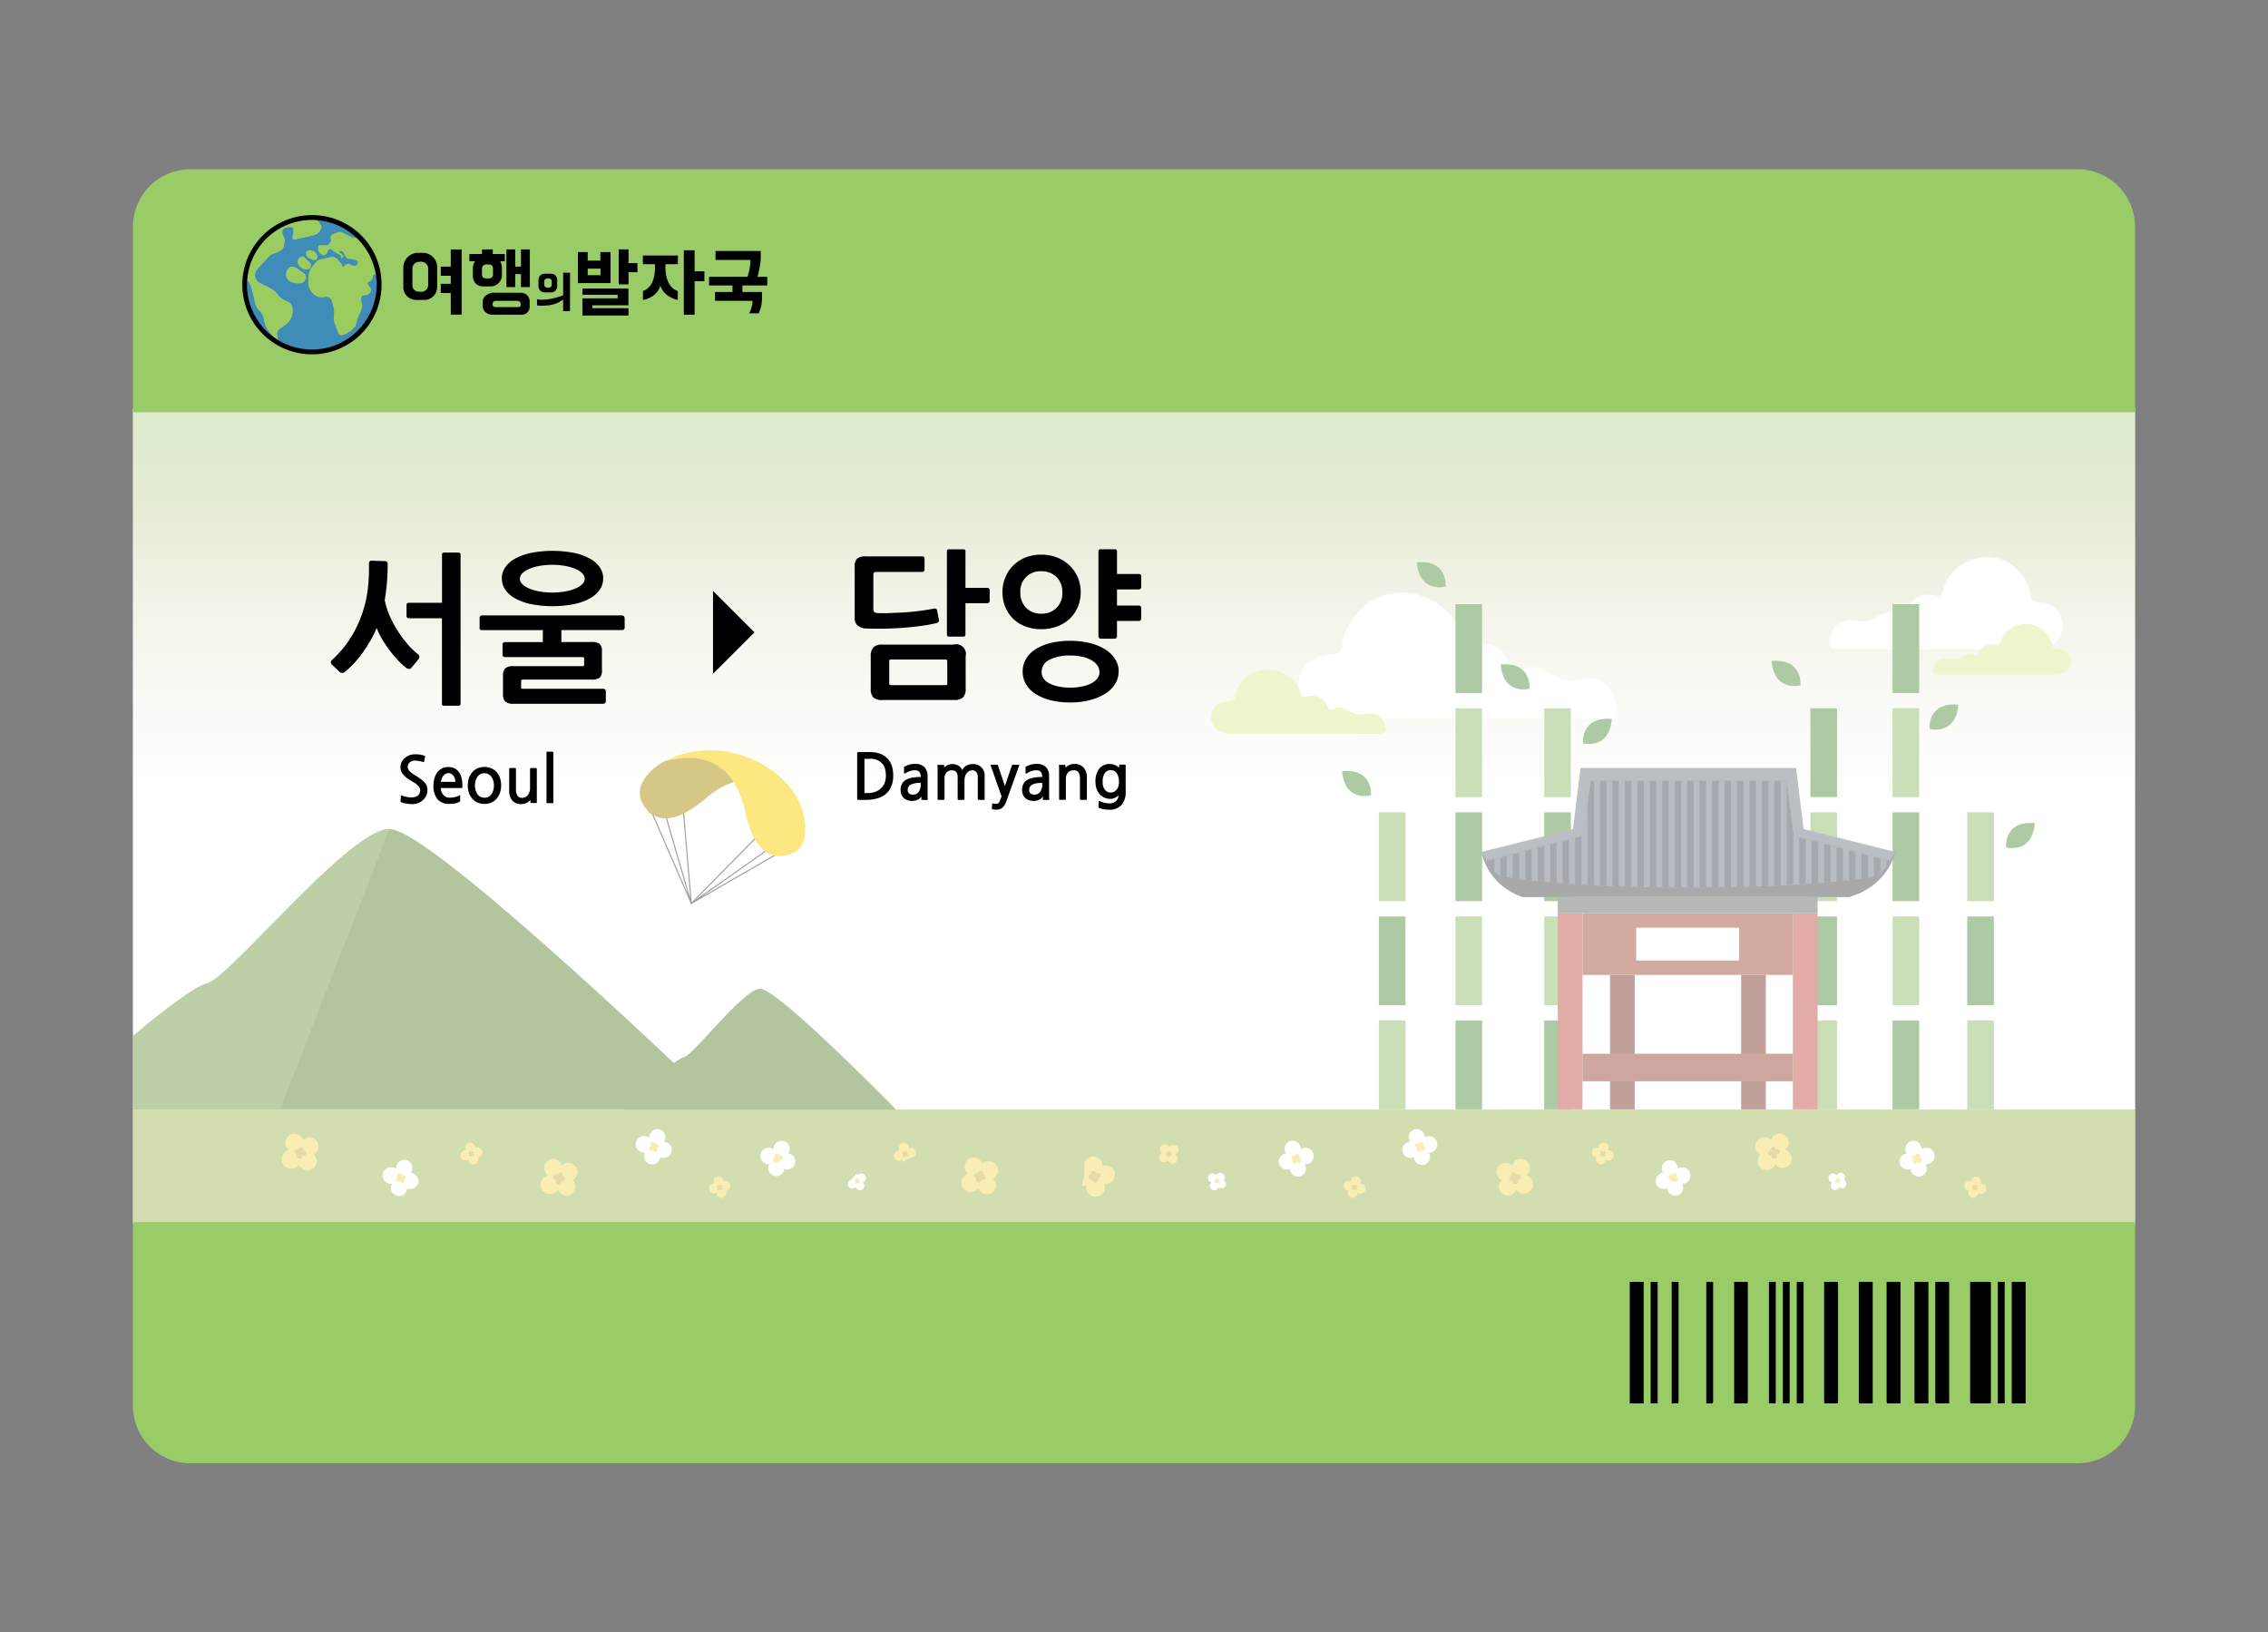 <svg xmlns="http://www.w3.org/2000/svg" xmlns:xlink="http://www.w3.org/1999/xlink" viewBox="0 0 694.64 500"><rect x="0" y="0" width="694.64" height="500" fill="#808080" stroke="none"/><defs><style>.cls-1{fill:#fff;}.cls-2{opacity:0.5;}.cls-3{fill:url(#무제_그라디언트_113);}.cls-4{fill:#688c3f;}.cls-5{fill:#a5bc62;}.cls-6{fill:#dded9d;}.cls-7{fill:#5b9549;}.cls-8{fill:#96bf71;}.cls-9{fill:#545454;}.cls-10{fill:#757f89;}.cls-11{fill:#4c5260;}.cls-12{fill:#c1594c;}.cls-13{fill:#844235;}.cls-14{fill:#a75641;}.cls-15{fill:#717171;}.cls-16{fill:#9b4f40;}.cls-17{fill:#feffff;}.cls-18{fill:#727c86;}.cls-19{fill:#7ba04d;}.cls-20{fill:none;stroke:#333;stroke-linecap:round;stroke-linejoin:round;stroke-width:0.31px;}.cls-21{fill:#f9d002;}.cls-22{fill:#af900e;}.cls-23{fill:#ea2f51;}.cls-24{fill:#f5dc67;}.cls-25{fill:#ceb54d;}.cls-26{fill:#9c6;}.cls-27{fill:#3f8cb9;}.cls-28{fill:#9bcc60;}</style><linearGradient id="무제_그라디언트_113" x1="347.32" y1="351.32" x2="347.32" y2="121.52" gradientUnits="userSpaceOnUse"><stop offset="0.45" stop-color="#fff"/><stop offset="0.53" stop-color="#fafbf7"/><stop offset="0.65" stop-color="#eef1e1"/><stop offset="0.77" stop-color="#dfe4c6"/><stop offset="0.82" stop-color="#d3dfb6"/><stop offset="0.9" stop-color="#c4d9a2"/><stop offset="0.95" stop-color="#bfd79b"/></linearGradient></defs><g id="레이어_3" data-name="레이어 3"><rect class="cls-1" x="40.73" y="125.19" width="613.18" height="249.96"/><g class="cls-2"><rect class="cls-3" x="40.73" y="126.19" width="613.19" height="248.7"/><path class="cls-4" d="M191.94,340.78h81.55a.79.79,0,0,0,.56-1.35c-6.66-6.76-36.32-36.58-41.21-36.58-5.11,0-20.41,20.25-23.26,20.89-2.58.58-14.13,10.92-18.25,15.73A.8.8,0,0,0,191.94,340.78Z"/><rect class="cls-5" x="40.73" y="339.83" width="613.19" height="35.06"/><path class="cls-1" d="M449.59,220.12q-20,0-39.93,0c-7,0-11.53-3.44-11.94-9.23-.42-6,3.31-10,10.5-10.52,3.33-.22,2.6-2.52,3-4.1,3.4-12.9,16.91-18.65,28.23-11.86a17.31,17.31,0,0,1,8.15,10.88c.52,2.08,1,2.8,3.61,2.26,5.67-1.2,9,.75,11.52,6.18.86,1.87,1.57,2.62,3.43,1.42a3.85,3.85,0,0,1,.88-.45c5-1.61,8.21,2.81,12,3.63s8.42-2.2,12.45,1.16a9.63,9.63,0,0,1,3.19,4.93c1.3,4.58.56,5.67-4.2,5.68Q470.06,220.14,449.59,220.12Z"/><path class="cls-1" d="M593.79,198.88H623c5.15,0,8.44-2.51,8.73-6.75s-2.42-7.35-7.68-7.7c-2.44-.16-1.9-1.84-2.2-3-2.49-9.44-12.38-13.64-20.66-8.68a12.68,12.68,0,0,0-6,8c-.39,1.52-.76,2-2.64,1.66-4.15-.88-6.62.54-8.43,4.52-.63,1.37-1.15,1.92-2.51,1a2.65,2.65,0,0,0-.65-.33c-3.67-1.18-6,2.06-8.8,2.65s-6.16-1.6-9.11.86a7.07,7.07,0,0,0-2.34,3.6c-.94,3.36-.4,4.15,3.08,4.16Z"/><path class="cls-6" d="M611.85,206.61h17.26c3,0,5-1.37,5.15-3.7s-1.43-4-4.53-4.21c-1.44-.09-1.12-1-1.3-1.64a8.26,8.26,0,0,0-12.2-4.76,7,7,0,0,0-3.52,4.36c-.23.83-.45,1.13-1.56.91a4,4,0,0,0-5,2.47c-.37.76-.68,1.06-1.48.57a1.88,1.88,0,0,0-.38-.18c-2.17-.64-3.55,1.13-5.2,1.46s-3.64-.88-5.38.46a3.86,3.86,0,0,0-1.38,2c-.56,1.84-.24,2.27,1.82,2.27Z"/><path class="cls-6" d="M399.39,224.73H377.5c-3.86,0-6.32-1.74-6.54-4.69s1.81-5.1,5.75-5.35c1.83-.11,1.43-1.28,1.65-2.08,1.87-6.56,9.27-9.48,15.48-6a8.87,8.87,0,0,1,4.46,5.53c.29,1.06.57,1.43,2,1.15,3.11-.61,5,.38,6.32,3.14.47.95.86,1.34,1.88.73a2.16,2.16,0,0,1,.48-.24c2.75-.81,4.5,1.43,6.59,1.85s4.62-1.12,6.83.59a4.91,4.91,0,0,1,1.75,2.51c.71,2.33.3,2.88-2.31,2.88C414.35,224.74,406.87,224.73,399.39,224.73Z"/><rect class="cls-7" x="579.66" y="185.06" width="8.15" height="27.2"/><rect class="cls-8" x="579.66" y="216.94" width="8.15" height="27.2"/><rect class="cls-7" x="579.66" y="248.82" width="8.15" height="27.2"/><rect class="cls-8" x="579.66" y="280.7" width="8.15" height="27.2"/><rect class="cls-7" x="579.66" y="312.58" width="8.15" height="27.2"/><path class="cls-7" d="M599.81,215.82c-9.64-.84-8.83,7.43-8.83,7.43S599,225.46,599.81,215.82Z"/><rect class="cls-8" x="602.53" y="248.82" width="8.15" height="27.2"/><rect class="cls-7" x="602.53" y="280.7" width="8.15" height="27.2"/><rect class="cls-8" x="602.53" y="312.58" width="8.15" height="27.2"/><path class="cls-7" d="M623.24,252.1c-9.65-.83-8.84,7.44-8.84,7.44S622.41,261.75,623.24,252.1Z"/><rect class="cls-8" x="472.97" y="216.94" width="8.15" height="27.2"/><rect class="cls-7" x="472.97" y="248.82" width="8.15" height="27.2"/><rect class="cls-8" x="472.97" y="280.7" width="8.15" height="27.2"/><rect class="cls-7" x="472.97" y="312.58" width="8.15" height="27.2"/><path class="cls-7" d="M493.67,220.22c-9.64-.83-8.83,7.44-8.83,7.44S492.84,229.87,493.67,220.22Z"/><path class="cls-7" d="M459.62,203.5c9.65-.83,8.84,7.44,8.84,7.44S460.46,213.15,459.62,203.5Z"/><rect class="cls-8" x="422.32" y="248.82" width="8.15" height="27.2"/><rect class="cls-7" x="422.32" y="280.7" width="8.15" height="27.2"/><rect class="cls-8" x="422.32" y="312.58" width="8.15" height="27.2"/><path class="cls-7" d="M411.05,236.18c9.65-.83,8.84,7.44,8.84,7.44S411.88,245.83,411.05,236.18Z"/><rect class="cls-7" x="445.78" y="185.06" width="8.15" height="27.2"/><rect class="cls-8" x="445.78" y="216.94" width="8.15" height="27.2"/><rect class="cls-7" x="445.78" y="248.82" width="8.15" height="27.2"/><rect class="cls-8" x="445.78" y="280.7" width="8.15" height="27.2"/><rect class="cls-7" x="445.78" y="312.58" width="8.15" height="27.2"/><path class="cls-7" d="M433.94,172.23c9.64-.83,8.83,7.44,8.83,7.44S434.77,181.88,433.94,172.23Z"/><rect class="cls-7" x="554.49" y="216.94" width="8.15" height="27.2"/><rect class="cls-8" x="554.49" y="248.82" width="8.15" height="27.2"/><rect class="cls-7" x="554.49" y="280.7" width="8.15" height="27.2"/><rect class="cls-8" x="554.49" y="312.58" width="8.15" height="27.2"/><path class="cls-7" d="M542.61,202.46c9.65-.83,8.84,7.43,8.84,7.43S543.44,212.1,542.61,202.46Z"/><path class="cls-9" d="M580.47,260.92s-1.93,10.32-14.14,13.84h-100s-10.32-2.9-12.55-13.84"/><path class="cls-10" d="M517.14,271.87c-34.12,0-55.61-2.71-58-3.79s-5.36-7.16-5.36-7.16l28-7,2.31-18.71h66l2.3,18.71,28,7s-3,6.07-5.36,7.16S551.27,271.87,517.14,271.87Z"/><path class="cls-11" d="M517.14,271.6c-34.12,0-55.61-2.71-58-3.79s-3.79-4.34-3.79-4.34L485,255.71l2.17-16.79h59.95l2.17,16.79,29.61,7.76s-1.45,3.25-3.79,4.34S551.27,271.6,517.14,271.6Z"/><rect class="cls-12" x="477.12" y="279.71" width="7.56" height="60.07"/><rect class="cls-13" x="493.12" y="298.61" width="7.56" height="41.17"/><rect class="cls-13" x="533.27" y="298.61" width="7.56" height="41.17"/><rect class="cls-12" x="549.12" y="279.71" width="7.56" height="60.07"/><rect class="cls-14" x="484.69" y="279.71" width="64.43" height="18.9"/><rect class="cls-15" x="477.12" y="274.69" width="79.56" height="5.03"/><rect class="cls-16" x="484.69" y="322.76" width="64.43" height="8.43"/><rect class="cls-17" x="501.13" y="284.14" width="31.54" height="10.05"/><path class="cls-18" d="M517.14,271.6c-34.12,0-55.61-2.71-58-3.79s-3.79-4.34-3.79-4.34L485,255.71l2.17-16.79h59.95l2.17,16.79,29.61,7.76s-1.45,3.25-3.79,4.34S551.27,271.6,517.14,271.6Z"/><path class="cls-11" d="M556.87,258l-2-.52v13.17l2-.15Z"/><path class="cls-11" d="M553.05,257l-2-.52v14.43l2-.13Z"/><path class="cls-11" d="M549.24,255.61l-2-15.3V271.1l2-.11Z"/><path class="cls-11" d="M495.84,239.18h-2v32.24l2,.07Z"/><path class="cls-11" d="M560.68,259l-2-.51v11.87l2-.17Z"/><path class="cls-11" d="M572.12,262l-2-.52v7.63c.73-.1,1.39-.21,2-.31Z"/><path class="cls-11" d="M564.5,260l-2-.52V270l2-.2Z"/><path class="cls-11" d="M568.31,261l-2-.52v9.12l2-.24Z"/><path class="cls-11" d="M526.35,239.18h-2v32.64l2,0Z"/><path class="cls-11" d="M520.56,271.86l2,0V239.18h-2Z"/><path class="cls-11" d="M530.17,239.18h-2v32.59l2,0Z"/><path class="cls-11" d="M545.42,239.18h-2v32.11l2-.09Z"/><path class="cls-11" d="M577.78,263.45v2.19a13,13,0,0,0,1.12-1.9Z"/><path class="cls-11" d="M541.61,239.18h-2v32.27l2-.08Z"/><path class="cls-11" d="M537.8,239.18h-2v32.4l2-.06Z"/><path class="cls-11" d="M534,239.18h-2v32.51l2-.05Z"/><path class="cls-11" d="M465.33,261.14l-2,.51V269l2,.28Z"/><path class="cls-11" d="M469.14,260.14l-2,.51v8.83l2,.23Z"/><path class="cls-11" d="M484.4,256.14l-2,.51v14.18l2,.12Z"/><path class="cls-11" d="M480.58,257.14l-2,.51v12.91l2,.14Z"/><path class="cls-11" d="M473,259.14l-2,.51V269.9l2,.19Z"/><path class="cls-11" d="M476.77,258.14l-2,.51v11.6l2,.17Z"/><path class="cls-11" d="M575.94,263l-2-.52v6a7.45,7.45,0,0,0,1.15-.34,5.38,5.38,0,0,0,.83-.5Z"/><path class="cls-11" d="M457.7,263.14l-2.31.6A11.57,11.57,0,0,0,457.7,267Z"/><path class="cls-11" d="M518.72,239.18h-2v32.69h2Z"/><path class="cls-11" d="M507.28,239.18h-2v32.57l2,0Z"/><path class="cls-11" d="M490.05,271.25l2,.09V239.18h-2Z"/><path class="cls-11" d="M503.47,239.18h-2v32.49l2,.05Z"/><path class="cls-11" d="M461.51,262.14l-2,.51v5.55a17.06,17.06,0,0,0,2,.46Z"/><path class="cls-11" d="M499.65,239.18h-2v32.38l2,.06Z"/><path class="cls-11" d="M511.1,239.18h-2v32.63l2,0Z"/><path class="cls-11" d="M486.24,271.06l2,.1v-32h-1l-.93,7.24Z"/><path class="cls-11" d="M514.91,239.18h-2v32.67h2Z"/><path class="cls-4" d="M40.91,339.78h180.4s-88.83-85.86-102-85.88c-12.27,0-49,45.85-55.8,47.3-3.35.72-12.84,7.89-22.55,16.05"/><path class="cls-19" d="M40.73,317.25c9.73-8.16,19.24-15.33,22.6-16.05,6.85-1.45,43.63-47.32,55.93-47.3L85.79,339.78H40.73"/><polyline class="cls-20" points="203.97 250.14 211.73 276.71 199.59 248.71"/><polyline class="cls-20" points="231.52 256.58 211.73 276.71 209.34 248.76"/><polyline class="cls-20" points="237.87 261.62 211.73 276.71 234.86 260.43"/><path class="cls-21" d="M204.08,233a23.78,23.78,0,0,1,6.82-2.48c11.48-2.62,24.58,2.07,31.45,11.22A19.62,19.62,0,0,1,246.6,255c-.27,4.62-3.09,7.1-8.19,7.25-.07,0-.16-.06-.17.06l0,0-.58-.12c-.09,0-.2-.1-.22.06h0a13.65,13.65,0,0,1-2.82-1.24l-.37-.24a14.63,14.63,0,0,1-3-3.55l-.2-.32a35.48,35.48,0,0,1-2.93-8.71,24.4,24.4,0,0,0-1.31-4.35,15.28,15.28,0,0,0-2.22-4.25,3.62,3.62,0,0,0-.19-.4c-3.65-5.47-9.56-7.68-16.17-6.86C206.88,232.46,205.48,232.76,204.08,233Z"/><path class="cls-22" d="M204.08,233c1.4-.24,2.8-.54,4.22-.72,6.61-.82,12.52,1.39,16.17,6.86a3.62,3.62,0,0,1,.19.4,24.77,24.77,0,0,0-8,4.6,40.64,40.64,0,0,1-7.54,5.22l-.4.16a13.9,13.9,0,0,1-4.94,1.15h-.42a8.71,8.71,0,0,1-4-1.44l-.63-.32c-.15-.22-.27-.46-.44-.67-2.93-3.5-3.11-6.7-.58-10.16a16.81,16.81,0,0,1,6-5l.34-.08Z"/><path class="cls-23" d="M204.13,233l-.34.08C203.89,233,204,232.94,204.13,233Z"/><path class="cls-24" d="M145.57,351.64a1.4,1.4,0,0,0-.19-.86,1.5,1.5,0,1,0-2.61,1.47l0,.05a1.57,1.57,0,0,0-.91.19,1.54,1.54,0,1,0,1.51,2.68l.1-.07a1.52,1.52,0,0,0,.19.77,1.49,1.49,0,0,0,2.64-1.4,1.35,1.35,0,0,0,.61-.18,1.49,1.49,0,0,0-1.38-2.65Z"/><path class="cls-25" d="M144.32,352.81a.47.47,0,0,0-.21-.15.44.44,0,0,0-.28.84h0a.41.41,0,0,0-.16.22.45.45,0,0,0,.29.57.45.45,0,0,0,.57-.28s0,0,0,0a.43.43,0,0,0,.19.13.44.44,0,0,0,.3-.83.44.44,0,0,0,.1-.16.44.44,0,0,0-.28-.56A.45.45,0,0,0,144.32,352.81Z"/><path class="cls-24" d="M92.84,349.23a2.73,2.73,0,0,0-.89-1.36,2.77,2.77,0,1,0-3.54,4.27l.1.07a2.75,2.75,0,0,0-1.46.93,2.86,2.86,0,1,0,4.4,3.64c0-.06.08-.13.13-.2a2.72,2.72,0,0,0,.83,1.2,2.76,2.76,0,0,0,3.64-4.16,2.69,2.69,0,0,0,.93-.72,2.77,2.77,0,0,0-4.14-3.67Z"/><path class="cls-25" d="M91.46,352.09A.72.72,0,0,0,91,352a.82.82,0,0,0,.07,1.63h0a.76.76,0,0,0-.14.49.84.84,0,1,0,1.68-.08s0,0,0-.07a.77.77,0,0,0,.42.1.82.82,0,0,0,0-1.63.65.65,0,0,0,.06-.34.82.82,0,0,0-1.63,0Z"/><path class="cls-1" d="M125.86,359.26a2.53,2.53,0,0,0,.42-1.39,2.47,2.47,0,1,0-4.93,0s0,.07,0,.11a2.45,2.45,0,0,0-1.46-.47,2.54,2.54,0,1,0,0,5.07l.21,0a2.43,2.43,0,0,0-.36,1.25,2.46,2.46,0,0,0,4.92.14,2.46,2.46,0,1,0,1.19-4.69Z"/><path class="cls-24" d="M123.12,359.93a.71.71,0,0,0-.18-.38.73.73,0,1,0-1.08,1l0,0a.75.75,0,1,0,.59,1.3l0,0a.69.69,0,0,0,.18.35.73.73,0,0,0,1.1-.95.76.76,0,0,0,.26-.15.72.72,0,0,0-.93-1.11Z"/><path class="cls-24" d="M221.57,361.93a1.55,1.55,0,0,0-.19-.86,1.5,1.5,0,1,0-2.61,1.47l0,0a1.51,1.51,0,0,0-.92.19,1.54,1.54,0,0,0,1.51,2.68l.11-.07a1.44,1.44,0,0,0,.19.77,1.49,1.49,0,0,0,2.64-1.4,1.38,1.38,0,0,0,.61-.18,1.49,1.49,0,0,0-1.38-2.65Z"/><path class="cls-25" d="M220.32,363.1a.41.41,0,0,0-.21-.15.44.44,0,1,0-.28.84h0a.48.48,0,0,0-.16.23.45.45,0,0,0,.28.57.46.46,0,0,0,.58-.29,0,0,0,0,1,0,0,.53.53,0,0,0,.19.13.45.45,0,0,0,.56-.28.44.44,0,0,0-.26-.55.44.44,0,0,0,.1-.16.45.45,0,0,0-.28-.56A.45.45,0,0,0,220.32,363.1Z"/><path class="cls-24" d="M172.14,357a2.78,2.78,0,1,0-4.44,2.9l.11.07a2.9,2.9,0,0,0-1.47.93,2.86,2.86,0,1,0,4.4,3.64,2.14,2.14,0,0,0,.13-.19,2.83,2.83,0,0,0,.84,1.2,2.77,2.77,0,0,0,3.64-4.17,2.66,2.66,0,0,0,.93-.71,2.77,2.77,0,0,0-4.14-3.67Z"/><path class="cls-25" d="M170.76,359.83a.85.85,0,0,0-.47-.12.82.82,0,1,0,.08,1.64h0a.82.82,0,0,0-.13.49.84.84,0,0,0,.87.81.85.85,0,0,0,.81-.88s0-.05,0-.07a.73.73,0,0,0,.42.1.82.82,0,0,0,0-1.63,1,1,0,0,0,.06-.34.82.82,0,0,0-1.63,0Z"/><path class="cls-24" d="M278.38,351.74a1.55,1.55,0,0,0-.19-.86,1.5,1.5,0,1,0-2.61,1.46l0,.06a1.51,1.51,0,0,0-.92.19,1.54,1.54,0,1,0,1.51,2.68l.11-.07a1.47,1.47,0,0,0,.18.76,9.48,9.48,0,0,1,3.25-1.57,1.49,1.49,0,0,0-1.37-2.65Z"/><path class="cls-25" d="M277.13,352.91a.45.45,0,0,0-.21-.15.44.44,0,0,0-.28.84h0a.41.41,0,0,0-.17.22.46.46,0,1,0,.87.29v0a.39.39,0,0,0,.2.13.42.42,0,0,0,.55-.27.43.43,0,0,0-.25-.55.51.51,0,0,0,.09-.16.44.44,0,0,0-.28-.56A.43.43,0,0,0,277.13,352.91Z"/><path class="cls-1" d="M262.06,363.58a1.35,1.35,0,1,0,2.17-1.39l-.05,0a1.38,1.38,0,0,0,.55-2.4,1.38,1.38,0,0,0-2,.17l-.07.09a1.27,1.27,0,0,0-.4-.59,8.33,8.33,0,0,1-2.24,2.35,1.34,1.34,0,0,0,2,1.8Z"/><path class="cls-24" d="M262.75,362.2a.33.33,0,0,0,.22.06.39.39,0,0,0,.38-.41.39.39,0,0,0-.41-.38h0a.38.38,0,0,0,.06-.24.4.4,0,0,0-.42-.39.41.41,0,0,0-.39.42v0a.29.29,0,0,0-.2-.05.39.39,0,0,0-.38.41.39.39,0,0,0,.38.38.45.45,0,0,0,0,.16.4.4,0,0,0,.8,0Z"/><path class="cls-24" d="M300.9,356.54a2.82,2.82,0,0,0-.89-1.36,2.77,2.77,0,1,0-3.54,4.27l.1.07a2.85,2.85,0,1,0,2.94,4.57c.05-.06.08-.13.13-.2a2.69,2.69,0,0,0,.83,1.21,2.77,2.77,0,0,0,3.65-4.17,2.77,2.77,0,1,0-3.22-4.39Z"/><path class="cls-25" d="M299.52,359.4a.79.79,0,0,0-.46-.12.82.82,0,0,0,.07,1.63h0a.76.76,0,0,0-.14.49.85.85,0,0,0,.88.8.84.84,0,0,0,.8-.87.15.15,0,0,0,0-.07.86.86,0,0,0,.42.09.82.82,0,0,0,.78-.85.83.83,0,0,0-.81-.78.65.65,0,0,0,.06-.34.82.82,0,0,0-1.63,0Z"/><path class="cls-1" d="M203.39,349.71a2.47,2.47,0,1,0-4.51-1.39s0,.07,0,.11a2.45,2.45,0,0,0-1.46-.47,2.54,2.54,0,1,0,0,5.07l.21,0a2.42,2.42,0,0,0-.35,1.25,2.46,2.46,0,0,0,4.91.13,2.32,2.32,0,0,0,1,.24,2.46,2.46,0,0,0,.17-4.92Z"/><path class="cls-24" d="M200.65,350.38a.71.71,0,0,0-.18-.38.73.73,0,1,0-1.08,1l0,0a.77.77,0,0,0-.41.19.75.75,0,0,0,1,1.11l.05-.05a.68.68,0,0,0,.17.35.73.73,0,0,0,1.1-.95.81.81,0,0,0,.27-.15.73.73,0,0,0-.94-1.11Z"/><path class="cls-1" d="M241.39,353.28a2.47,2.47,0,1,0-4.5-1.39.41.41,0,0,0,0,.11,2.51,2.51,0,0,0-1.47-.48,2.54,2.54,0,0,0,0,5.08l.21,0a2.4,2.4,0,0,0-.35,1.25,2.46,2.46,0,0,0,4.91.13,2.35,2.35,0,0,0,1,.23,2.46,2.46,0,0,0,.17-4.91Z"/><path class="cls-24" d="M238.65,354a.77.77,0,0,0-.18-.39.73.73,0,0,0-1.08,1l0,0a.77.77,0,0,0-.42.19.74.74,0,0,0-.05,1.05.76.76,0,0,0,1.06.06l0-.05a.69.69,0,0,0,.17.34,4.41,4.41,0,0,1,1.37-1.09.73.73,0,0,0-.94-1.11Z"/><path class="cls-24" d="M489.69,351.64a1.46,1.46,0,0,1,.18-.86,1.5,1.5,0,1,1,2.61,1.47l0,.05a1.58,1.58,0,0,1,.92.19,1.54,1.54,0,1,1-1.51,2.68l-.11-.07a1.49,1.49,0,1,1-2.83-.63,1.34,1.34,0,0,1-.6-.18,1.49,1.49,0,0,1,1.38-2.65Z"/><path class="cls-25" d="M490.93,352.81a.54.54,0,0,1,.21-.15.44.44,0,0,1,.28.84h0a.38.38,0,0,1,.17.22.45.45,0,0,1-.86.29.08.08,0,0,1,0,0,.5.5,0,0,1-.19.13.44.44,0,0,1-.56-.28.44.44,0,0,1,.25-.55.42.42,0,0,1-.09-.16.44.44,0,0,1,.28-.56A.44.44,0,0,1,490.93,352.81Z"/><path class="cls-24" d="M542.42,349.23a2.73,2.73,0,0,1,.89-1.36,2.77,2.77,0,1,1,3.54,4.27l-.1.07a2.75,2.75,0,0,1,1.46.93,2.86,2.86,0,0,1-4.4,3.64,1.37,1.37,0,0,1-.13-.2,2.8,2.8,0,0,1-.83,1.2,2.77,2.77,0,0,1-3.65-4.16,2.88,2.88,0,0,1-.93-.72,2.77,2.77,0,0,1,4.15-3.67Z"/><path class="cls-25" d="M543.79,352.09a.77.77,0,0,1,.47-.12.82.82,0,1,1-.07,1.63h0a.91.91,0,0,1,.14.49.85.85,0,0,1-.88.8.83.83,0,0,1-.8-.88.2.2,0,0,1,0-.07.77.77,0,0,1-.42.1.82.82,0,0,1,0-1.63.93.93,0,0,1-.06-.34.82.82,0,0,1,.86-.78A.8.8,0,0,1,543.79,352.09Z"/><path class="cls-1" d="M509.4,359.26a2.47,2.47,0,1,1,4.5-1.39.41.41,0,0,1,0,.11,2.5,2.5,0,0,1,1.47-.47,2.54,2.54,0,0,1,0,5.07l-.21,0a2.42,2.42,0,0,1,.35,1.25,2.46,2.46,0,0,1-4.91.14,2.45,2.45,0,0,1-3.49-2.24A2.46,2.46,0,0,1,509.4,359.26Z"/><path class="cls-24" d="M512.14,359.93a.71.71,0,0,1,.18-.38.73.73,0,0,1,1-.06.74.74,0,0,1,0,1l0,0a.77.77,0,0,1,.42.19.75.75,0,0,1-1,1.11l0,0a.68.68,0,0,1-.17.35,4.31,4.31,0,0,0-1.37-1.1.73.73,0,0,1,.94-1.11Z"/><path class="cls-24" d="M413.69,361.93a1.4,1.4,0,0,1,.19-.86,1.5,1.5,0,1,1,2.61,1.47l0,0a1.48,1.48,0,0,1,.91.19,1.54,1.54,0,1,1-1.51,2.68l-.1-.07a1.54,1.54,0,0,1-.19.77,1.49,1.49,0,0,1-2.64-1.4,1.35,1.35,0,0,1-.61-.18,1.49,1.49,0,0,1,1.38-2.65Z"/><path class="cls-25" d="M414.94,363.1a.41.41,0,0,1,.21-.15.44.44,0,0,1,.56.28.45.45,0,0,1-.28.56h0a.48.48,0,0,1,.16.23.45.45,0,1,1-.86.28v0a.53.53,0,0,1-.19.13.45.45,0,0,1-.56-.28.44.44,0,0,1,.26-.55.44.44,0,0,1-.1-.16.44.44,0,0,1,.28-.56A.45.45,0,0,1,414.94,363.1Z"/><path class="cls-24" d="M463.12,357a2.77,2.77,0,1,1,4.43,2.9l-.1.07a2.85,2.85,0,0,1,1.08,4.95,2.83,2.83,0,0,1-4-.38,2.31,2.31,0,0,1-.14-.19,2.72,2.72,0,0,1-.83,1.2,2.77,2.77,0,0,1-3.64-4.17,2.66,2.66,0,0,1-.93-.71,2.77,2.77,0,0,1,4.14-3.67Z"/><path class="cls-25" d="M464.5,359.83a.79.79,0,0,1,.46-.12.82.82,0,0,1,.79.86.83.83,0,0,1-.86.78h0a.82.82,0,0,1,.13.49.84.84,0,1,1-1.68-.07s0-.05,0-.07a.77.77,0,0,1-.42.1.82.82,0,0,1,0-1.63.79.79,0,0,1-.06-.34.82.82,0,0,1,1.63,0Z"/><path class="cls-24" d="M358.14,351.38a1.44,1.44,0,0,1,.67-.57,1.5,1.5,0,1,1,1.18,2.75l-.06,0a1.51,1.51,0,0,1,.62.7,1.54,1.54,0,1,1-2.83,1.22.56.56,0,0,1,0-.12,1.51,1.51,0,0,1-.62.49,1.49,1.49,0,0,1-1.25-2.71,1.2,1.2,0,0,1-.37-.51,1.49,1.49,0,0,1,2.7-1.27Z"/><path class="cls-25" d="M358.42,353.07a.39.39,0,0,1,.26,0,.44.44,0,1,1-.29.83h0a.53.53,0,0,1,0,.28.45.45,0,0,1-.86-.29l0,0a.49.49,0,0,1-.24,0,.44.44,0,0,1-.27-.56.43.43,0,0,1,.54-.28.41.41,0,0,1,0-.19.44.44,0,0,1,.84.26Z"/><path class="cls-1" d="M373.2,363.58a1.35,1.35,0,1,1-2.17-1.39l.05,0a1.47,1.47,0,0,1-.72-.44,1.39,1.39,0,1,1,2.12-1.79l.07.09a1.33,1.33,0,0,1,.39-.59,1.35,1.35,0,0,1,1.79,2,1.38,1.38,0,0,1,.46.34,1.35,1.35,0,0,1-.16,1.9A1.33,1.33,0,0,1,373.2,363.58Z"/><path class="cls-24" d="M372.51,362.2a.33.33,0,0,1-.22.06.4.4,0,1,1,0-.79h0a.45.45,0,0,1-.07-.24.41.41,0,0,1,.82,0,.08.08,0,0,1,0,0,.31.31,0,0,1,.21-.05.39.39,0,0,1,.38.41.4.4,0,0,1-.39.38.3.3,0,0,1,0,.16.4.4,0,0,1-.79,0Z"/><path class="cls-24" d="M337.56,357.24a2.78,2.78,0,1,1,.66,5.26l-.12,0a2.76,2.76,0,0,1,.24,1.71,2.85,2.85,0,1,1-5.62-1,1.41,1.41,0,0,1,.06-.22,2.72,2.72,0,0,1-1.45.14,17,17,0,0,0,.75-6.65,2.77,2.77,0,0,1,5.48.78Z"/><path class="cls-25" d="M335.73,359.4a.85.85,0,0,1,.47-.12.82.82,0,1,1-.07,1.63h0a.91.91,0,0,1,.14.49.85.85,0,0,1-.88.8.84.84,0,0,1-.81-.87.2.2,0,0,0,0-.07.82.82,0,0,1-1.2-.76.83.83,0,0,1,.81-.78.93.93,0,0,1-.06-.34.82.82,0,0,1,.86-.78A.81.81,0,0,1,335.73,359.4Z"/><path class="cls-1" d="M431.87,349.71a2.47,2.47,0,1,1,4.5-1.39s0,.07,0,.11a2.5,2.5,0,0,1,1.47-.47,2.54,2.54,0,0,1,0,5.07l-.21,0a2.42,2.42,0,0,1,.35,1.25,2.46,2.46,0,0,1-4.92.13,2.31,2.31,0,0,1-1,.24,2.46,2.46,0,0,1-.17-4.92Z"/><path class="cls-24" d="M434.61,350.38a.71.71,0,0,1,.18-.38.73.73,0,0,1,1-.06.74.74,0,0,1,.05,1l0,0a.77.77,0,0,1,.42.19.75.75,0,0,1-1,1.11l0-.05a.68.68,0,0,1-.17.35.73.73,0,0,1-1.1-.95.72.72,0,0,1-.27-.15.73.73,0,0,1-.05-1A.74.74,0,0,1,434.61,350.38Z"/><path class="cls-1" d="M393.87,353.28a2.47,2.47,0,1,1,4.5-1.39s0,.07,0,.11a2.51,2.51,0,0,1,1.47-.48,2.54,2.54,0,0,1,0,5.08l-.21,0a2.4,2.4,0,0,1,.35,1.25,2.46,2.46,0,0,1-4.92.13,2.3,2.3,0,0,1-1,.23,2.46,2.46,0,0,1-.17-4.91Z"/><path class="cls-24" d="M396.61,354a.77.77,0,0,1,.18-.39.73.73,0,1,1,1.07,1l0,0a.71.71,0,0,1,.41.19.74.74,0,0,1,.06,1.05.76.76,0,0,1-1.06.06l0-.05a.78.78,0,0,1-.17.34.72.72,0,0,1-1.1-.94.72.72,0,0,1-.27-.15.73.73,0,0,1-.05-1A.74.74,0,0,1,396.61,354Z"/><path class="cls-24" d="M603.79,361.93a1.46,1.46,0,0,1,.18-.86,1.5,1.5,0,0,1,2.61,1.47l0,0a1.49,1.49,0,0,1,.91.19,1.54,1.54,0,1,1-1.51,2.68l-.1-.07a1.54,1.54,0,0,1-.19.77,1.49,1.49,0,0,1-2.64-1.4,1.35,1.35,0,0,1-.61-.18,1.49,1.49,0,0,1,1.38-2.65Z"/><path class="cls-25" d="M605,363.1a.48.48,0,0,1,.22-.15.43.43,0,0,1,.55.28.44.44,0,0,1-.28.56h0a.48.48,0,0,1,.16.23.45.45,0,0,1-.86.28,0,0,0,0,1,0,0,.64.64,0,0,1-.19.13.45.45,0,0,1-.56-.28.43.43,0,0,1,.26-.55.34.34,0,0,1-.1-.16.44.44,0,0,1,.28-.56A.44.44,0,0,1,605,363.1Z"/><path class="cls-1" d="M563.29,363.58a1.28,1.28,0,0,1-.43.67,1.35,1.35,0,0,1-1.73-2.06l0,0a1.43,1.43,0,0,1-.72-.44,1.39,1.39,0,1,1,2.12-1.79l.06.09a1.44,1.44,0,0,1,.4-.59,1.35,1.35,0,0,1,1.79,2,1.38,1.38,0,0,1,.46.34,1.35,1.35,0,0,1-2,1.8Z"/><path class="cls-24" d="M562.61,362.2a.36.36,0,0,1-.23.06.39.39,0,0,1-.38-.41.4.4,0,0,1,.41-.38h0a.38.38,0,0,1-.07-.24.41.41,0,0,1,.42-.39.42.42,0,0,1,.4.42s0,0,0,0a.3.3,0,0,1,.21-.05.39.39,0,0,1,.38.41.4.4,0,0,1-.39.38.45.45,0,0,1,0,.16.41.41,0,0,1-.41.39A.4.4,0,0,1,562.61,362.2Z"/><path class="cls-1" d="M584,353.28a2.47,2.47,0,1,1,4.5-1.39s0,.07,0,.11a2.49,2.49,0,0,1,1.47-.48,2.54,2.54,0,0,1,0,5.08l-.21,0a2.49,2.49,0,0,1,.35,1.25,2.46,2.46,0,0,1-4.92.13,2.31,2.31,0,0,1-1,.23,2.46,2.46,0,0,1-.16-4.91Z"/><path class="cls-24" d="M586.7,354a.72.72,0,0,1,.19-.39.73.73,0,1,1,1.07,1l0,0a.75.75,0,1,1-.59,1.3l0-.05a.78.78,0,0,1-.17.34.73.73,0,0,1-1,.05.71.71,0,0,1-.07-1,.72.72,0,0,1-.27-.15.72.72,0,0,1,.93-1.11Z"/></g><path d="M105.68,205.73a1.16,1.16,0,0,1-1.72,0l-2.33-2.18c-.46-.46-.41-.95.15-1.48a33.51,33.51,0,0,0,5.49-6.52,35.32,35.32,0,0,0,3.65-7.61,36.87,36.87,0,0,0,1.71-7.34,56.58,56.58,0,0,0,.37-8.13.72.72,0,0,1,.22-.52.69.69,0,0,1,.47-.22l4.4.15a.57.57,0,0,1,.44.22.77.77,0,0,1,.2.52,65.35,65.35,0,0,1-.89,11.17,22.74,22.74,0,0,0,1.48,4.77,32.08,32.08,0,0,0,2.45,4.59,34.32,34.32,0,0,0,3,4.08,24,24,0,0,0,3.26,3.16c.52.4.56.92.1,1.58l-2.08,2.52a1,1,0,0,1-.67.4,1.35,1.35,0,0,1-.91-.3,21.64,21.64,0,0,1-2.59-2.37,34.22,34.22,0,0,1-2.6-3.09,38.08,38.08,0,0,1-2.27-3.41,20.32,20.32,0,0,1-1.63-3.38,34.91,34.91,0,0,1-2,4c-.76,1.28-1.55,2.51-2.39,3.68a33.11,33.11,0,0,1-2.62,3.21A28.59,28.59,0,0,1,105.68,205.73Zm34.74,10.42H136a.56.56,0,0,1-.64-.64V189.37H125.2a.68.68,0,0,1-.47-.2.57.57,0,0,1-.22-.44v-3.51a.52.52,0,0,1,.22-.42.8.8,0,0,1,.47-.17h10.18V169.9a.57.57,0,0,1,.64-.64h4.4a.57.57,0,0,1,.64.64v45.61A.56.56,0,0,1,140.42,216.15Z"/><path d="M191.11,192.76a.77.77,0,0,1-.49.22H171.94v3.66H181a4.18,4.18,0,0,1,2.7.61,3.11,3.11,0,0,1,.66,2.3v5.68a3.07,3.07,0,0,1-.66,2.32,4.25,4.25,0,0,1-2.7.6h-20.8c-.26,0-.43,0-.49.12a1,1,0,0,0-.1.57v1.53c0,.3,0,.47.1.52a1.15,1.15,0,0,0,.54.07h24.56a.79.79,0,0,1,.49.2.6.6,0,0,1,.25.5v3.21a.63.63,0,0,1-.25.47.73.73,0,0,1-.44.22H157.37a3.73,3.73,0,0,1-2.62-.69,3.14,3.14,0,0,1-.69-2.28V207a3.22,3.22,0,0,1,.66-2.27,3.65,3.65,0,0,1,2.6-.69h21a.94.94,0,0,0,.49-.08c.07,0,.1-.24.1-.57V202c0-.36,0-.58-.1-.64s-.25-.1-.54-.1H154.6a.7.7,0,0,1-.47-.2.57.57,0,0,1-.22-.44v-3.31a.58.58,0,0,1,.22-.45.69.69,0,0,1,.47-.19h11.66V193H147.58a.61.61,0,0,1-.69-.69v-3.07a.79.79,0,0,1,.2-.52.66.66,0,0,1,.49-.22h43a.89.89,0,0,1,.74.74v3.07A.63.63,0,0,1,191.11,192.76Zm-6.37-15.64a6.07,6.07,0,0,1-1,3.43,8.64,8.64,0,0,1-3,2.69,17,17,0,0,1-4.87,1.78,34.29,34.29,0,0,1-13.29,0,17,17,0,0,1-4.87-1.78,8.73,8.73,0,0,1-3-2.69,6.07,6.07,0,0,1-1-3.43,5.79,5.79,0,0,1,1-3.31,9,9,0,0,1,3-2.67,17.28,17.28,0,0,1,4.87-1.78,34.82,34.82,0,0,1,13.29,0,17.28,17.28,0,0,1,4.87,1.78,8.9,8.9,0,0,1,3,2.67A5.79,5.79,0,0,1,184.74,177.12ZM169.18,173a21.24,21.24,0,0,0-4,.34,15.43,15.43,0,0,0-3.14.92,6,6,0,0,0-2.07,1.36,2.39,2.39,0,0,0-.75,1.68,2.27,2.27,0,0,0,.75,1.6,6.23,6.23,0,0,0,2.07,1.34,15.46,15.46,0,0,0,3.14.91,22.63,22.63,0,0,0,7.93,0,15.29,15.29,0,0,0,3.16-.91,6.39,6.39,0,0,0,2.08-1.34,2.3,2.3,0,0,0,.74-1.6,2.42,2.42,0,0,0-.74-1.68,6.1,6.1,0,0,0-2.08-1.36,15.27,15.27,0,0,0-3.16-.92A21.37,21.37,0,0,0,169.18,173Z"/><path d="M129.71,244.9a4.34,4.34,0,0,1-1.29.92,4.63,4.63,0,0,1-1.66.46,6,6,0,0,1-1,0c-.38,0-.75-.07-1.11-.13s-.68-.12-1-.19a3.64,3.64,0,0,1-.63-.2,1.21,1.21,0,0,1-.35-.21s0-.14,0-.28l.14-1.44a.21.21,0,0,1,.1-.19c.05,0,.14,0,.29.06a6.24,6.24,0,0,0,.66.22,7,7,0,0,0,1,.22,9.28,9.28,0,0,0,1.06.1,3.42,3.42,0,0,0,1.87-.43,1.86,1.86,0,0,0,.55-.53,1.76,1.76,0,0,0,.28-.66,3.08,3.08,0,0,0,.08-.75,2,2,0,0,0-.47-1,4.74,4.74,0,0,0-1.37-1.16c-.73-.43-1.36-.82-1.89-1.19a9,9,0,0,1-1.31-1.1,3.94,3.94,0,0,1-.76-1.13,3.11,3.11,0,0,1-.25-1.28,3.62,3.62,0,0,1,.33-1.52,3.93,3.93,0,0,1,.94-1.27,4.54,4.54,0,0,1,1.41-.87,5.08,5.08,0,0,1,1.82-.32,9.38,9.38,0,0,1,1.66.13,6.29,6.29,0,0,1,1.11.3.5.5,0,0,1,.27.17.32.32,0,0,1,0,.22l-.26,1.24a.46.46,0,0,1-.12.29q-.09.07-.3,0l-.64-.18-.72-.15c-.25,0-.48-.06-.71-.08a3.92,3.92,0,0,0-.61,0,2.47,2.47,0,0,0-1.53.71,2.08,2.08,0,0,0-.43,1.35,1.8,1.8,0,0,0,.5,1.08,6.15,6.15,0,0,0,1.48,1.17q1.22.74,2,1.32a7.83,7.83,0,0,1,1.24,1.12,3.31,3.31,0,0,1,.64,1.08,3.7,3.7,0,0,1,.18,1.18A4.07,4.07,0,0,1,129.71,244.9Z"/><path d="M141.65,241.06a.29.29,0,0,1-.09.23.29.29,0,0,1-.19.08H135a3.48,3.48,0,0,0,.81,2.12,2.45,2.45,0,0,0,2,.83,7.45,7.45,0,0,0,1.46-.17,4.48,4.48,0,0,0,1.49-.57c.1-.05.15,0,.18,0a.87.87,0,0,1,0,.25v1.34a.55.55,0,0,1-.06.28.79.79,0,0,1-.23.19,4.79,4.79,0,0,1-1.37.45,9.51,9.51,0,0,1-1.6.13A4.52,4.52,0,0,1,134,244.8a6.41,6.41,0,0,1-1.24-4.25,7.86,7.86,0,0,1,.28-2.05,5.64,5.64,0,0,1,.82-1.81,4.22,4.22,0,0,1,1.41-1.28,4.05,4.05,0,0,1,2-.48,4.15,4.15,0,0,1,2,.44,3.9,3.9,0,0,1,1.35,1.2,5,5,0,0,1,.75,1.77,9.28,9.28,0,0,1,.24,2.16c0,.09,0,.19,0,.31S141.65,241,141.65,241.06Zm-4.25-4.27a2,2,0,0,0-.94.23,2.69,2.69,0,0,0-.7.6,3.22,3.22,0,0,0-.47.86,4.8,4.8,0,0,0-.26,1h4.44a3.48,3.48,0,0,0-.12-.86,3.31,3.31,0,0,0-.38-.86,2.27,2.27,0,0,0-.64-.67A1.59,1.59,0,0,0,137.4,236.79Z"/><path d="M152.24,244.46a4.73,4.73,0,0,1-1.66,1.33,5.64,5.64,0,0,1-4.39,0,4.42,4.42,0,0,1-1.59-1.23,5.11,5.11,0,0,1-1-1.8,7.69,7.69,0,0,1,0-4.39,5.11,5.11,0,0,1,1-1.8,4.54,4.54,0,0,1,1.58-1.21,5.05,5.05,0,0,1,2.2-.44,5.12,5.12,0,0,1,2.2.44,4.67,4.67,0,0,1,1.59,1.21,5.45,5.45,0,0,1,1,1.8,7.63,7.63,0,0,1,0,4.34A5.42,5.42,0,0,1,152.24,244.46Zm-3.86-7.63a2.52,2.52,0,0,0-1.31.33,2.74,2.74,0,0,0-.9.86,4.34,4.34,0,0,0-.53,1.2,5.67,5.67,0,0,0-.17,1.35,5.55,5.55,0,0,0,.17,1.35,4.47,4.47,0,0,0,.53,1.22,2.68,2.68,0,0,0,.9.87,2.77,2.77,0,0,0,2.62,0,2.68,2.68,0,0,0,.9-.87,4.18,4.18,0,0,0,.53-1.22,5.37,5.37,0,0,0,0-2.68,4.06,4.06,0,0,0-.53-1.2,2.68,2.68,0,0,0-.9-.87A2.41,2.41,0,0,0,148.38,236.83Z"/><path d="M162.63,245.93a.31.31,0,0,1-.17-.05.12.12,0,0,1,0-.14V245a3.41,3.41,0,0,1-1.24.95,3.62,3.62,0,0,1-1.52.33,3.51,3.51,0,0,1-2.82-1.1,4.81,4.81,0,0,1-.93-3.17v-6.5a.34.34,0,0,1,.07-.19.23.23,0,0,1,.17-.08h1.59a.22.22,0,0,1,.17.09.34.34,0,0,1,.08.2v6.17a3.37,3.37,0,0,0,.48,2.06,1.67,1.67,0,0,0,1.4.6,2.18,2.18,0,0,0,1.74-.8,3.52,3.52,0,0,0,.69-2.36v-5.69a.28.28,0,0,1,.07-.19.21.21,0,0,1,.16-.08h1.61a.2.2,0,0,1,.17.1.44.44,0,0,1,.07.21v7.92c0,.4,0,.79,0,1.18s0,.74,0,1.07c0,.17-.07.25-.21.25Z"/><path d="M167.6,246a.2.2,0,0,1-.22-.23v-15.3a.24.24,0,0,1,.07-.16.22.22,0,0,1,.17-.07h1.63a.24.24,0,0,1,.23.23v15.3a.24.24,0,0,1-.23.23Z"/><path d="M271.14,243.32a6.14,6.14,0,0,1-1.19.74,8.7,8.7,0,0,1-1.41.51,11.33,11.33,0,0,1-1.58.31,12.56,12.56,0,0,1-1.61.11H263c-.22,0-.36,0-.4-.08s-.07-.17-.07-.37V230.86c0-.25,0-.39.07-.44a.8.8,0,0,1,.43-.07h3.3c2.53,0,4.4.72,5.63,2.14a6.06,6.06,0,0,1,1.22,2.16,10,10,0,0,1,.39,3,8.23,8.23,0,0,1-.63,3.28A6.08,6.08,0,0,1,271.14,243.32Zm-.86-9.38a4.84,4.84,0,0,0-4-1.53h-1.52v10.5h.87a7.6,7.6,0,0,0,2.12-.28,4.93,4.93,0,0,0,1.75-.9,4.44,4.44,0,0,0,1.35-1.7,6,6,0,0,0,.47-2.47,7.62,7.62,0,0,0-.25-2.07A4,4,0,0,0,270.28,233.94Z"/><path d="M282.38,245a.36.36,0,0,1-.18,0,.21.21,0,0,1,0-.14v-.88a3,3,0,0,1-1.23,1,3.56,3.56,0,0,1-1.5.34,4.93,4.93,0,0,1-1.47-.21,3.16,3.16,0,0,1-1.14-.64,3,3,0,0,1-.75-1.06,3.71,3.71,0,0,1-.27-1.47,3.9,3.9,0,0,1,.35-1.73,3,3,0,0,1,1.09-1.25,5.48,5.48,0,0,1,1.91-.73,13.47,13.47,0,0,1,2.82-.25,3.63,3.63,0,0,0-.08-.73,1.94,1.94,0,0,0-.26-.66,1.39,1.39,0,0,0-.51-.48,1.77,1.77,0,0,0-.84-.18,4.9,4.9,0,0,0-1.58.23,5.76,5.76,0,0,0-1.33.62c-.21.13-.35.19-.42.17s-.11-.08-.11-.21v-1.47a1,1,0,0,0,0-.17.26.26,0,0,1,0-.14.94.94,0,0,1,.3-.22,8.16,8.16,0,0,1,1.34-.54,6,6,0,0,1,1.74-.22,3.88,3.88,0,0,1,2.9,1,4.09,4.09,0,0,1,.94,3v4.6c0,.36,0,.74,0,1.13a9.84,9.84,0,0,0,.07,1c0,.21,0,.31-.21.31Zm-3.44-4.66a1.69,1.69,0,0,0-.93,1.57,1.37,1.37,0,0,0,.43,1.11,1.65,1.65,0,0,0,1.14.37,2.18,2.18,0,0,0,1.78-.82A4,4,0,0,0,282,240v-.21A6.68,6.68,0,0,0,278.94,240.31Z"/><path d="M299.73,245a.21.21,0,0,1-.17-.09.24.24,0,0,1-.08-.18V238a2.43,2.43,0,0,0-.43-1.48,1.46,1.46,0,0,0-1.24-.58,2.19,2.19,0,0,0-1,.25,2.32,2.32,0,0,0-.77.66,3.19,3.19,0,0,0-.47,1,4.62,4.62,0,0,0-.17,1.26v5.63c0,.17-.07.25-.23.25h-1.61a.24.24,0,0,1-.18-.09.27.27,0,0,1-.07-.18V238c0-1.37-.57-2.06-1.71-2.06a2.2,2.2,0,0,0-1.7.66,2.58,2.58,0,0,0-.61,1.83v6.31c0,.17-.08.25-.23.25H287.4a.19.19,0,0,1-.16-.09.27.27,0,0,1-.07-.18V237c0-.49,0-1,0-1.41s0-.81-.06-1.07.07-.25.28-.25H289c.11,0,.17,0,.17.15l0,.69a3.15,3.15,0,0,1,1.07-.76,3.36,3.36,0,0,1,1.43-.32,3.74,3.74,0,0,1,1.85.47,2.63,2.63,0,0,1,1.2,1.38,3,3,0,0,1,1.32-1.39,3.89,3.89,0,0,1,1.87-.46,3.43,3.43,0,0,1,3.66,3.73v7a.27.27,0,0,1-.06.17.23.23,0,0,1-.17.08Z"/><path d="M307,247.4a2.64,2.64,0,0,1-1.75.58,5.9,5.9,0,0,1-.74,0,1.81,1.81,0,0,1-.58-.16.4.4,0,0,1-.15-.1.24.24,0,0,1,0-.19l.11-1.28c0-.17.08-.22.22-.17a2.82,2.82,0,0,0,.54.1l.47,0a1.25,1.25,0,0,0,.52-.09.88.88,0,0,0,.31-.25l.17-.33.22-.47c.08-.18.15-.36.22-.56s.14-.4.19-.59l-3.32-9.43c-.07-.16,0-.23.15-.23h1.81c.13,0,.21,0,.23.09l2.16,6.44,2.19-6.44c0-.06.1-.09.23-.09H312c.17,0,.22.07.15.23l-3.94,11A4.69,4.69,0,0,1,307,247.4Z"/><path d="M319.59,245a.36.36,0,0,1-.18,0,.21.21,0,0,1,0-.14v-.88a3,3,0,0,1-1.23,1,3.56,3.56,0,0,1-1.5.34,4.93,4.93,0,0,1-1.47-.21,3.16,3.16,0,0,1-1.14-.64,3,3,0,0,1-.75-1.06,3.71,3.71,0,0,1-.27-1.47,3.9,3.9,0,0,1,.35-1.73,3,3,0,0,1,1.09-1.25,5.46,5.46,0,0,1,1.92-.73,13.3,13.3,0,0,1,2.81-.25,3.63,3.63,0,0,0-.08-.73,1.94,1.94,0,0,0-.26-.66,1.31,1.31,0,0,0-.51-.48,1.74,1.74,0,0,0-.84-.18,4.9,4.9,0,0,0-1.58.23,5.76,5.76,0,0,0-1.33.62c-.21.13-.35.19-.42.17s-.1-.08-.1-.21v-1.47c0-.06,0-.11,0-.17a.16.16,0,0,1,0-.14.77.77,0,0,1,.29-.22,8.94,8.94,0,0,1,1.34-.54,6,6,0,0,1,1.74-.22,3.88,3.88,0,0,1,2.9,1,4.09,4.09,0,0,1,.95,3v4.6c0,.36,0,.74,0,1.13a7.89,7.89,0,0,0,.06,1c0,.21,0,.31-.21.31Zm-3.44-4.66a1.69,1.69,0,0,0-.93,1.57,1.37,1.37,0,0,0,.43,1.11,1.65,1.65,0,0,0,1.14.37,2.18,2.18,0,0,0,1.78-.82,4,4,0,0,0,.67-2.54v-.21A6.68,6.68,0,0,0,316.15,240.31Z"/><path d="M331,245a.22.22,0,0,1-.17-.09.32.32,0,0,1-.06-.18v-6.17a3.58,3.58,0,0,0-.44-2,1.55,1.55,0,0,0-1.37-.62,2.37,2.37,0,0,0-1.89.7,3.06,3.06,0,0,0-.61,2v6.08c0,.17-.08.25-.24.25h-1.61a.19.19,0,0,1-.16-.09.27.27,0,0,1-.07-.18V237c0-.49,0-1,0-1.41s0-.81-.05-1.07.07-.25.27-.25h1.54c.14,0,.2,0,.17.15l0,.71a4.74,4.74,0,0,1,1.17-.8,3.39,3.39,0,0,1,1.57-.34,3.61,3.61,0,0,1,2.84,1.1,4.58,4.58,0,0,1,1,3.17v6.49c0,.17-.07.25-.23.25Z"/><path d="M339.75,248a11.25,11.25,0,0,1-1.53-.11,7.25,7.25,0,0,1-1.49-.38,1.46,1.46,0,0,1-.25-.15.28.28,0,0,1-.06-.2l.09-1.57c0-.24.16-.31.39-.19a6,6,0,0,0,1.43.49,6.87,6.87,0,0,0,1.44.17,2.9,2.9,0,0,0,2-.66,2.48,2.48,0,0,0,.81-1.81,3.31,3.31,0,0,1-1.18.82,3.64,3.64,0,0,1-1.34.27,4.38,4.38,0,0,1-1.81-.38,4.28,4.28,0,0,1-1.44-1.05,4.87,4.87,0,0,1-.94-1.6,6.06,6.06,0,0,1-.34-2,6.54,6.54,0,0,1,1.16-4.25A4.07,4.07,0,0,1,340,234a3.47,3.47,0,0,1,.78.1,5,5,0,0,1,.77.25,5.43,5.43,0,0,1,.68.36,3,3,0,0,1,.54.44l0-.68a.39.39,0,0,1,0-.21s.11-.06.24-.06h1.53c.15,0,.23.09.23.29v8a5.89,5.89,0,0,1-1.28,4.06A4.72,4.72,0,0,1,339.75,248Zm.49-12.11a2.16,2.16,0,0,0-1.87.89,4.81,4.81,0,0,0-.65,2.83,4.17,4.17,0,0,0,.19,1.32,2.8,2.8,0,0,0,.54,1,2.24,2.24,0,0,0,.77.61,2,2,0,0,0,.92.22,2.26,2.26,0,0,0,1-.22,2.23,2.23,0,0,0,.82-.62,3,3,0,0,0,.55-1,3.93,3.93,0,0,0,.21-1.34,4.86,4.86,0,0,0-.66-2.72A2.11,2.11,0,0,0,340.24,235.89Z"/><path d="M287.37,190.56a1.16,1.16,0,0,1-.51.27,40.5,40.5,0,0,1-4.65.86q-2.71.38-5.66.6t-5.85.27c-1.95,0-3.72,0-5.34-.05a4.66,4.66,0,0,1-2.59-.84,2.93,2.93,0,0,1-1-2.47V173.54a3.27,3.27,0,0,1,.72-2.42,3.69,3.69,0,0,1,2.59-.7h17.4c.46,0,.69.22.69.65v3.41a.68.68,0,0,1-.2.46.64.64,0,0,1-.49.23H268.38c-.6,0-.89.28-.89.84v10.37a1.57,1.57,0,0,0,.27,1.07,2,2,0,0,0,1.21.32c1,.06,2.27.08,3.65,0s2.85-.1,4.38-.2,3.06-.25,4.59-.45,3-.42,4.33-.69a1.34,1.34,0,0,1,.69,0,.61.61,0,0,1,.39.5l.55,2.81A.77.77,0,0,1,287.37,190.56Zm7.56,23.05a3.76,3.76,0,0,1-2.69.79H270.45a4.19,4.19,0,0,1-3-.79,3.86,3.86,0,0,1-.76-2.72V201a3.83,3.83,0,0,1,.81-2.72,3.63,3.63,0,0,1,2.69-.84H292a3,3,0,0,1,3.76,3.61v9.88A3.6,3.6,0,0,1,294.93,213.61Zm-4.81-10.92a.87.87,0,0,0-.13-.57.77.77,0,0,0-.52-.12H273a.88.88,0,0,0-.52.1c-.08.06-.12.23-.12.49v6.62q0,.45.12.54a.88.88,0,0,0,.52.1h16.5a.86.86,0,0,0,.52-.1c.08-.06.13-.24.13-.54Zm12.77-18.13a.71.71,0,0,1-.47.19H295.7v9.59a.57.57,0,0,1-.64.64h-4.4c-.43,0-.64-.23-.64-.69v-25.4a.56.56,0,0,1,.64-.64h4.4a.57.57,0,0,1,.64.64v11.17h6.72a.8.8,0,0,1,.47.17.52.52,0,0,1,.22.42v3.46A.59.59,0,0,1,302.89,184.56Z"/><path d="M331,181.34a11.64,11.64,0,0,1-.89,4.57,10.58,10.58,0,0,1-2.5,3.61,11.27,11.27,0,0,1-3.83,2.35,13.72,13.72,0,0,1-4.89.84,13.32,13.32,0,0,1-4.84-.84,10.92,10.92,0,0,1-3.73-2.35,10.38,10.38,0,0,1-2.42-3.61,11.81,11.81,0,0,1-.87-4.57,11.56,11.56,0,0,1,.87-4.47,10.83,10.83,0,0,1,2.42-3.65,11.15,11.15,0,0,1,3.73-2.45,12.72,12.72,0,0,1,4.84-.89,13.09,13.09,0,0,1,4.89.89,11.49,11.49,0,0,1,3.83,2.45,11,11,0,0,1,2.5,3.65A11.4,11.4,0,0,1,331,181.34Zm-5.64.1a6.36,6.36,0,0,0-1.77-4.72,6.44,6.44,0,0,0-4.7-1.75,6.06,6.06,0,0,0-6.37,6.47,6.41,6.41,0,0,0,1.78,4.75,6.21,6.21,0,0,0,4.59,1.77,6.37,6.37,0,0,0,4.7-1.77A6.45,6.45,0,0,0,325.39,181.44Zm17.25,24.26a7,7,0,0,1-1.11,3.83,9.53,9.53,0,0,1-3.09,3,16.52,16.52,0,0,1-4.7,1.93,23.8,23.8,0,0,1-5.87.69,24.69,24.69,0,0,1-6.11-.69,15.55,15.55,0,0,1-4.59-1.93,9,9,0,0,1-2.92-3,7.56,7.56,0,0,1-1-3.86,7.43,7.43,0,0,1,1-3.8,9.08,9.08,0,0,1,2.92-3,15.55,15.55,0,0,1,4.59-1.92,26.53,26.53,0,0,1,12,0,16.21,16.21,0,0,1,4.7,1.9,9.79,9.79,0,0,1,3.09,3A7,7,0,0,1,342.64,205.7Zm-5.88.15a3.46,3.46,0,0,0-.72-2.17,5.7,5.7,0,0,0-1.92-1.58,10.5,10.5,0,0,0-2.82-1,17.84,17.84,0,0,0-3.43-.32,13.56,13.56,0,0,0-6.38,1.29,4,4,0,0,0-2.42,3.75,3.47,3.47,0,0,0,.64,2.08,5,5,0,0,0,1.83,1.48,11.15,11.15,0,0,0,2.79.91,17.64,17.64,0,0,0,3.54.32,17.08,17.08,0,0,0,3.43-.32,11.67,11.67,0,0,0,2.82-.91,5.72,5.72,0,0,0,1.92-1.48A3.23,3.23,0,0,0,336.76,205.85Zm12.57-20.18a.51.51,0,0,1,.23.42v3.46a.59.59,0,0,1-.23.44.69.69,0,0,1-.47.2h-6.72v4.74a.69.69,0,0,1-.19.47.58.58,0,0,1-.45.22h-4.4a.57.57,0,0,1-.44-.22.77.77,0,0,1-.2-.52v-26a.57.57,0,0,1,.64-.64h4.4a.56.56,0,0,1,.64.64v6.92h6.72a.75.75,0,0,1,.47.17.53.53,0,0,1,.23.42v3.46a.66.66,0,0,1-.23.47.63.63,0,0,1-.47.22h-6.72v4.94h6.72A.71.71,0,0,1,349.33,185.67Z"/><polygon points="218.38 180.98 231.08 193.68 218.38 206.37 218.38 180.98"/><path class="cls-26" d="M58.32,51.84h578a17.6,17.6,0,0,1,17.6,17.6v56.84a0,0,0,0,1,0,0H40.73a0,0,0,0,1,0,0V69.44A17.6,17.6,0,0,1,58.32,51.84Z"/><path class="cls-26" d="M40.73,374.31H653.91a0,0,0,0,1,0,0v56.32a17.53,17.53,0,0,1-17.53,17.53H58.25a17.53,17.53,0,0,1-17.53-17.53V374.31A0,0,0,0,1,40.73,374.31Z"/><path d="M127.45,91.86a3.93,3.93,0,0,1-3.92-4.25V81.93a4.53,4.53,0,0,1,4.16-4.48h2.14a4.39,4.39,0,0,1,4.06,4.48v5.85a3.94,3.94,0,0,1-3.78,4.08Zm1.69-2.49a2.1,2.1,0,0,0,2-2.09V82.17a2.08,2.08,0,0,0-2-2h-.76a2.13,2.13,0,0,0-2.07,1.91v5.38a1.89,1.89,0,0,0,1.83,1.86Zm12.25,7h-3.33V89.72H135V86.94h3.06V84.47H135v-2.8h3.06V76.43h3.33Z"/><path d="M154.61,77.8V80h-1.43a4.19,4.19,0,0,1,.55,2.19v2.09a3.46,3.46,0,0,1-3.58,3.44h-2.21c-1.71,0-3.11-1.14-3.11-3.4V82.2a3.64,3.64,0,0,1,.69-2.19h-1.76V77.8h3.87V76.4h3.3v1.4ZM151,82.41c0-.78-.31-1.4-1.1-1.4h-1.09c-.78,0-1.19.62-1.19,1.4v1.66a1.08,1.08,0,0,0,1.24,1.19h.9A1.15,1.15,0,0,0,151,84Zm8.45,7.27a2.63,2.63,0,0,1,2.78,2.44v1.95a2.37,2.37,0,0,1-2.54,2.3h-9.22a2.8,2.8,0,0,1-2.61-2.28v-2c.26-1.71,2.26-2.44,3.28-2.44Zm-7.34,2.46c-.92,0-1.07.38-1.23.69l0,.62c.29.64.62.62,1.26.62h6.34c.55,0,1-.17,1-.62V93a1,1,0,0,0-1-.86ZM162.28,76.4V87.94h-2.71v-4h-1.76v4h-2.7V76.4h2.7v5.25h1.76V76.4Z"/><path d="M174.57,95.29h-2.09V91.71a8.94,8.94,0,0,1-5,1.85,16.33,16.33,0,0,1-3,0V91.66c3.08.61,7.15-.88,8-1.21V83.52h2.12Zm-5.81-11.46a1.84,1.84,0,0,1,1.9,1.91v1.9a1.84,1.84,0,0,1-2.06,1.91h-1.67a1.85,1.85,0,0,1-2-1.76V85.74a1.9,1.9,0,0,1,2-1.91Zm.21,2.28a.79.79,0,0,0-.81-.8h-.6a.85.85,0,0,0-.88.8v1.16a.85.85,0,0,0,.88.81h.6a.79.79,0,0,0,.81-.81Z"/><path d="M187,77.21v9.5H177v-9.5H180v2.61h3.89V77.21ZM178.4,91.38h10.78V90.29H178.4V88.37h14.08V93.5H181.42v.9h11.06v2.23H178.4Zm5.53-7.09v-2H180v2Zm11.3-.91H192.5v3.71h-3V76.38h3v4.2h2.73Z"/><path d="M203.83,80.91c-.1,1.43-.17,6.89,3.75,8.22v2.75a8.8,8.8,0,0,1-2.23-.85,6.23,6.23,0,0,1-3.09-3.49,6,6,0,0,1-3.11,3.58,7.84,7.84,0,0,1-2.23.76V89.13c3.91-1.33,3.75-6.79,3.65-8.22h-3.68V78.26h10.73v2.65Zm11.91,2.16v3.07h-3V96.39h-3.3V76.66h3.3v6.41Z"/><path d="M235,87.44h-7.62v2h6v2.25a10.47,10.47,0,0,1-.52,3,13.65,13.65,0,0,1-.48,1.28h-2.92a9.21,9.21,0,0,0,.93-2.7,6.7,6.7,0,0,0,.09-1.14H219V89.44h5.35v-2h-7.18V84.78h11.78a17.56,17.56,0,0,0,.81-3.65,11.85,11.85,0,0,0,.09-1.52h-10.7V76.88H233v2.49a28.29,28.29,0,0,1-1,5.41h3Z"/><path class="cls-27" d="M104.67,79.06c.18-.18.44-.33.51-.55s-.2-.37-.36-.52-.65-.47-.94-.74-.12-.36.16-.42a1,1,0,0,1,1.19.56l.72,1.28a1.1,1.1,0,0,0,1,.54,5.65,5.65,0,0,1,1.06.2c.25,0,.49.13.74.16.72.08,1,.36.88,1a1,1,0,0,1-1.24.83c-.43-.13-.89.63-1.31.44s-1-.42-1.16.06c-1,3.56-1.06-.83-1.46-1.2a8.2,8.2,0,0,1-.88-1,2.29,2.29,0,0,0-2.51-.91L98,79.51a2.53,2.53,0,0,0-1.41,1c-.38.48-.73,1-1.1,1.46a4.31,4.31,0,0,0-.88,2.56c0,.43-.1.86-.11,1.29a4.94,4.94,0,0,0,1.73,4.23,3.46,3.46,0,0,0,3.2.79,1.82,1.82,0,0,1,2.29,1.32,17.86,17.86,0,0,1,.72,3,12.16,12.16,0,0,1-.15,2.07,3.25,3.25,0,0,0,.09,1.08c.29.93.63,1.84,1,2.76a6.67,6.67,0,0,0,.29.74,1,1,0,0,0,1.44.66,7.24,7.24,0,0,0,3.76-2.71c.29-.4-1.71-10.17,4-9.77.12,0,.17-.17.25-.26a1.21,1.21,0,0,0,.1-1.86c-.16-.23-.34-.45-.48-.69a.6.6,0,0,1,.31-1,1.57,1.57,0,0,0,1-1.15,9.24,9.24,0,0,1,.29-.89c.11-.3.35-.35.56-.14a1.53,1.53,0,0,1,.49.8c.06,1.44.13,2.89,0,4.34a16.92,16.92,0,0,1-1.84,6.67,19.52,19.52,0,0,1-14.62,11,19.31,19.31,0,0,1-13.36-2.4c-.17-.1-.39-.25-.43-.42a10.05,10.05,0,0,1-.27-2c0-.72.58-1.14,1.1-1.54s1.15-.79,1.69-1.22a5.07,5.07,0,0,0,1.74-5.57,1.6,1.6,0,0,0-.78-1c-.5-.26-1-.56-1.5-.78A5,5,0,0,1,85,90.21a5.3,5.3,0,0,0-1.82-1.67C82.09,88,81,87.34,79.9,86.86a2.73,2.73,0,0,1-1.15-4.39c.68-.85,1.46-1.6,2.2-2.39.39-.43.8-.84,1.16-1.28a3,3,0,0,1,1.61-1.11,12.76,12.76,0,0,0,1.8-.76A2.34,2.34,0,0,0,87,74.73c0-.29.06-.59.1-.88a2.24,2.24,0,0,0-.28-1.49,2.13,2.13,0,0,1-.31-1.83,1,1,0,0,1,.44-.56,4,4,0,0,1,2.24-.41c.66.06.78.26.7.91s-.19,1.47-.23,2.21.08.74.69.63c.88-.15,1.76-.37,2.64-.57s2-.44,3-.69A3.39,3.39,0,0,0,98.35,70a1.14,1.14,0,0,0-.2-1.14c-.35-.5-.75-1-1.12-1.45,2.42-.65,10.86,3.1,12.26,5.49a2.16,2.16,0,0,1-1.46-.19c-1.09-.49-2.18-1-3.26-1.51a1.18,1.18,0,0,0-1,0c-.53.23-1.07.44-1.6.66-.76.3-.92.67-.62,1.43s.18.65-.29,1.14.6,2.18,1.24,2.59c.42.27.86.53,1.3.77s1.11.46.9,1.29Z"/><path class="cls-27" d="M75.67,85.69a5.73,5.73,0,0,1,1.41,2.61c.34,1.29.72,2.57.94,3.88a6,6,0,0,0,1.64,3.19,4,4,0,0,1,1.15,2.34,9.35,9.35,0,0,0,2.44,4.86,5.44,5.44,0,0,1,.39.55A19.44,19.44,0,0,1,75.67,85.69Z"/><path class="cls-28" d="M92.4,83.24c-1.18-.88-2-1.76-3.3-1.53-1.08.2-1.82,2-1.45,3.05.58,1.65,2.74,2.21,4.23,2A1.84,1.84,0,0,0,93.46,84C93.2,83.57,92.58,83.48,92.4,83.24Z"/><path class="cls-28" d="M94.21,79.78c-.52-.45-.88-1.21-1.56-1.24a1.65,1.65,0,0,0-1.45,2.11,3,3,0,0,0,2.85,1.9,1.22,1.22,0,0,0,1.06-1.83c-.19-.38-.37-.39-.61-.75C94.48,80,94.23,79.77,94.21,79.78Z"/><path class="cls-28" d="M94.81,79.18a7.13,7.13,0,0,0,1.16.45,1,1,0,0,0,1.25-1.31A2.5,2.5,0,0,0,95,76.62c-.79,0-1.33.28-1.25,1.07a2,2,0,0,0,.72,1.37S94.82,79.16,94.81,79.18Z"/><path class="cls-28" d="M99.22,75.89a5,5,0,0,0-.51-.27.83.83,0,0,0-1.2.92,1.9,1.9,0,0,0,1.3,1.57.83.83,0,0,0,1.12-1A2.13,2.13,0,0,0,99.22,75.89Z"/><path class="cls-28" d="M109.28,77.37a1.55,1.55,0,0,0,1,.65.63.63,0,0,0,.74-.56,1.53,1.53,0,0,0-1.16-1.56c-.56-.11-.95.4-.76,1A4.41,4.41,0,0,0,109.28,77.37Z"/><path class="cls-28" d="M116.86,87.39a21.32,21.32,0,1,1-21.14-21.5A21.34,21.34,0,0,1,116.86,87.39Zm-12.19-8.33-.19-.07c.21-.83-.39-1-.9-1.29s-.88-.5-1.3-.77c-2.23-1.75-1.55.36-2.51,1-.31.2-.2.14-.77.15-.29,0-.46-.19-.75-.27s-.68-.89-.74-1.28c-.21-1.43,0-1.51,1.45-1.43.82,0,1.5.32,2.08-.77.47-.49.53-.51.29-1.14a1.11,1.11,0,0,1,.61-1.43c.52-.21,1-.41,1.55-.63a1.31,1.31,0,0,1,1.08,0c1.08.52,2.17,1,3.26,1.51a2.16,2.16,0,0,0,1.46.19c-1.4-2.39-9.84-6.14-12.26-5.49.37.48.77,1,1.12,1.45a1.14,1.14,0,0,1,.2,1.14A3.39,3.39,0,0,1,96,72.05c-1,.25-2,.47-3,.69s-1.76.42-2.64.57c-.61.11-.73,0-.69-.63s.14-1.48.23-2.21,0-.85-.7-.91a4,4,0,0,0-2.24.41,1,1,0,0,0-.44.56,2.13,2.13,0,0,0,.31,1.83,2.24,2.24,0,0,1,.28,1.49c0,.29-.08.59-.1.88a2.34,2.34,0,0,1-1.45,2.2,12.76,12.76,0,0,1-1.8.76,3,3,0,0,0-1.61,1.11c-.36.44-.77.85-1.16,1.28-.74.79-1.52,1.54-2.2,2.39a2.73,2.73,0,0,0,1.15,4.39c1.09.47,2.13,1.07,3.18,1.63A5.53,5.53,0,0,1,85,90.21,5,5,0,0,0,87.07,92c.51.22,1,.52,1.5.78a1.6,1.6,0,0,1,.78,1,5.07,5.07,0,0,1-1.74,5.57c-.54.43-1.14.8-1.69,1.22s-1.1.82-1.1,1.54a10.05,10.05,0,0,0,.27,2c0,.17.26.32.43.42a19.21,19.21,0,0,0,13.28,2.41,20.39,20.39,0,0,0,14-9.77,17.43,17.43,0,0,0,2.53-7.92c.08-1.45,0-2.9,0-4.34a1.53,1.53,0,0,0-.49-.8c-.21-.21-.45-.16-.56.14a9.24,9.24,0,0,0-.29.89,1.57,1.57,0,0,1-1,1.15.6.6,0,0,0-.31,1c.14.24.32.46.48.69a1.21,1.21,0,0,1-.1,1.86l-.25.26c-.88,1-3-.86-1.83,3.5a10,10,0,0,1-1,2.94,11.87,11.87,0,0,0-.67,1.87,5.61,5.61,0,0,1-.52,1.46,7.24,7.24,0,0,1-3.76,2.71,1,1,0,0,1-1.44-.66,6.67,6.67,0,0,1-.29-.74c-.33-.92-.67-1.83-1-2.76a3.25,3.25,0,0,1-.09-1.08,12.16,12.16,0,0,0,.15-2.07,17.86,17.86,0,0,0-.72-3,1.82,1.82,0,0,0-2.29-1.32,3.46,3.46,0,0,1-3.2-.79,4.94,4.94,0,0,1-1.73-4.23c0-.43.1-.86.11-1.29A4.31,4.31,0,0,1,95.46,82c.37-.48.72-1,1.1-1.46a2.55,2.55,0,0,1,1.46-1,25,25,0,0,0,2.82-.64,2.31,2.31,0,0,1,2.75.84,8.2,8.2,0,0,0,.88,1c.36.33.34,1.46,1.12.54a1.31,1.31,0,0,1,1.53-.36h0a9.9,9.9,0,0,0,1.27.51,1,1,0,0,0,1.24-.83c.1-.62-.16-.9-.88-1-.25,0-.49-.11-.74-.16a5.65,5.65,0,0,0-1.06-.2,1.1,1.1,0,0,1-1-.54l-.72-1.28a1,1,0,0,0-1.19-.56c-.28.06-.39.21-.16.42s.64.48.94.74.4.4.36.52S104.85,78.88,104.67,79.06Zm-29,6.63a19.44,19.44,0,0,0,8,17.43,5.44,5.44,0,0,0-.39-.55,9.35,9.35,0,0,1-2.44-4.86,4,4,0,0,0-1.15-2.34A6,6,0,0,1,78,92.18c-.22-1.31-.6-2.59-.94-3.88A5.73,5.73,0,0,0,75.67,85.69Z"/><path d="M95.53,65.89a21.32,21.32,0,1,0,21.33,21.32A21.21,21.21,0,0,0,95.53,65.89Zm0,41.16a19.84,19.84,0,1,1,19.82-19.84A19.79,19.79,0,0,1,95.56,107.05Z"/><path d="M603.6,429.85a1.47,1.47,0,0,1-.19-.5q0-18.14,0-36.27v-.45h6.36v36.8c0,.14,0,.28,0,.42Z"/><path d="M499.16,392.63h4.26v37.22h-4.26Z"/><path d="M616.15,429.85V392.62h4.26v37.23Z"/><path d="M531.13,429.85c0-.22,0-.44,0-.65V392.63h4.19v.57q0,18,0,36.05a2.61,2.61,0,0,1-.14.6Z"/><path d="M558.84,429.85a2.38,2.38,0,0,1-.15-.55q0-18.07,0-36.13v-.54h4.2a3.93,3.93,0,0,1,.06.48v36.23a3,3,0,0,1-.09.51Z"/><path d="M569.49,429.85a1.68,1.68,0,0,1-.18-.5q0-18.14,0-36.27v-.45h4.27v.48q0,18.11,0,36.23a4.38,4.38,0,0,1,0,.51Z"/><path d="M578,429.85a1.68,1.68,0,0,1-.18-.5q0-18.14,0-36.27v-.45h4.26v36.71c0,.17,0,.34,0,.51Z"/><path d="M586.55,429.85a1.47,1.47,0,0,1-.19-.5q0-18.14,0-36.27v-.45h4.27v36.71a4.4,4.4,0,0,1,0,.51Z"/><path d="M592.94,429.85c-.07-.17-.21-.33-.21-.49q0-18.15,0-36.29v-.44h4.21a2.84,2.84,0,0,1,.05.42v36.38c0,.14,0,.28,0,.42Z"/><path d="M505.55,429.85c0-.22,0-.44,0-.65V392.62h2.15v37.23Z"/><path d="M611.89,429.85V392.62H614c0,.14,0,.29,0,.44q0,18.18,0,36.37c0,.14,0,.28,0,.42Z"/><path d="M512,429.85V392.62h2.11v.5q0,18.11,0,36.19a1.73,1.73,0,0,1-.21.54Z"/><path d="M522.6,429.85c0-.2,0-.41,0-.61V392.63h2.1v.49q0,18.09,0,36.18a2,2,0,0,1-.18.55Z"/><path d="M541.79,429.85c0-.2,0-.41,0-.61V392.62h2.09v.53q0,18.08,0,36.15a2.34,2.34,0,0,1-.14.55Z"/><path d="M546.05,429.85c0-.2,0-.41,0-.61V392.62h2.09v.53q0,18.08,0,36.15a2.34,2.34,0,0,1-.14.55Z"/><path d="M550.31,429.85c0-.2,0-.41,0-.61V392.62h2.09V429.3a3,3,0,0,1-.14.55Z"/></g></svg>